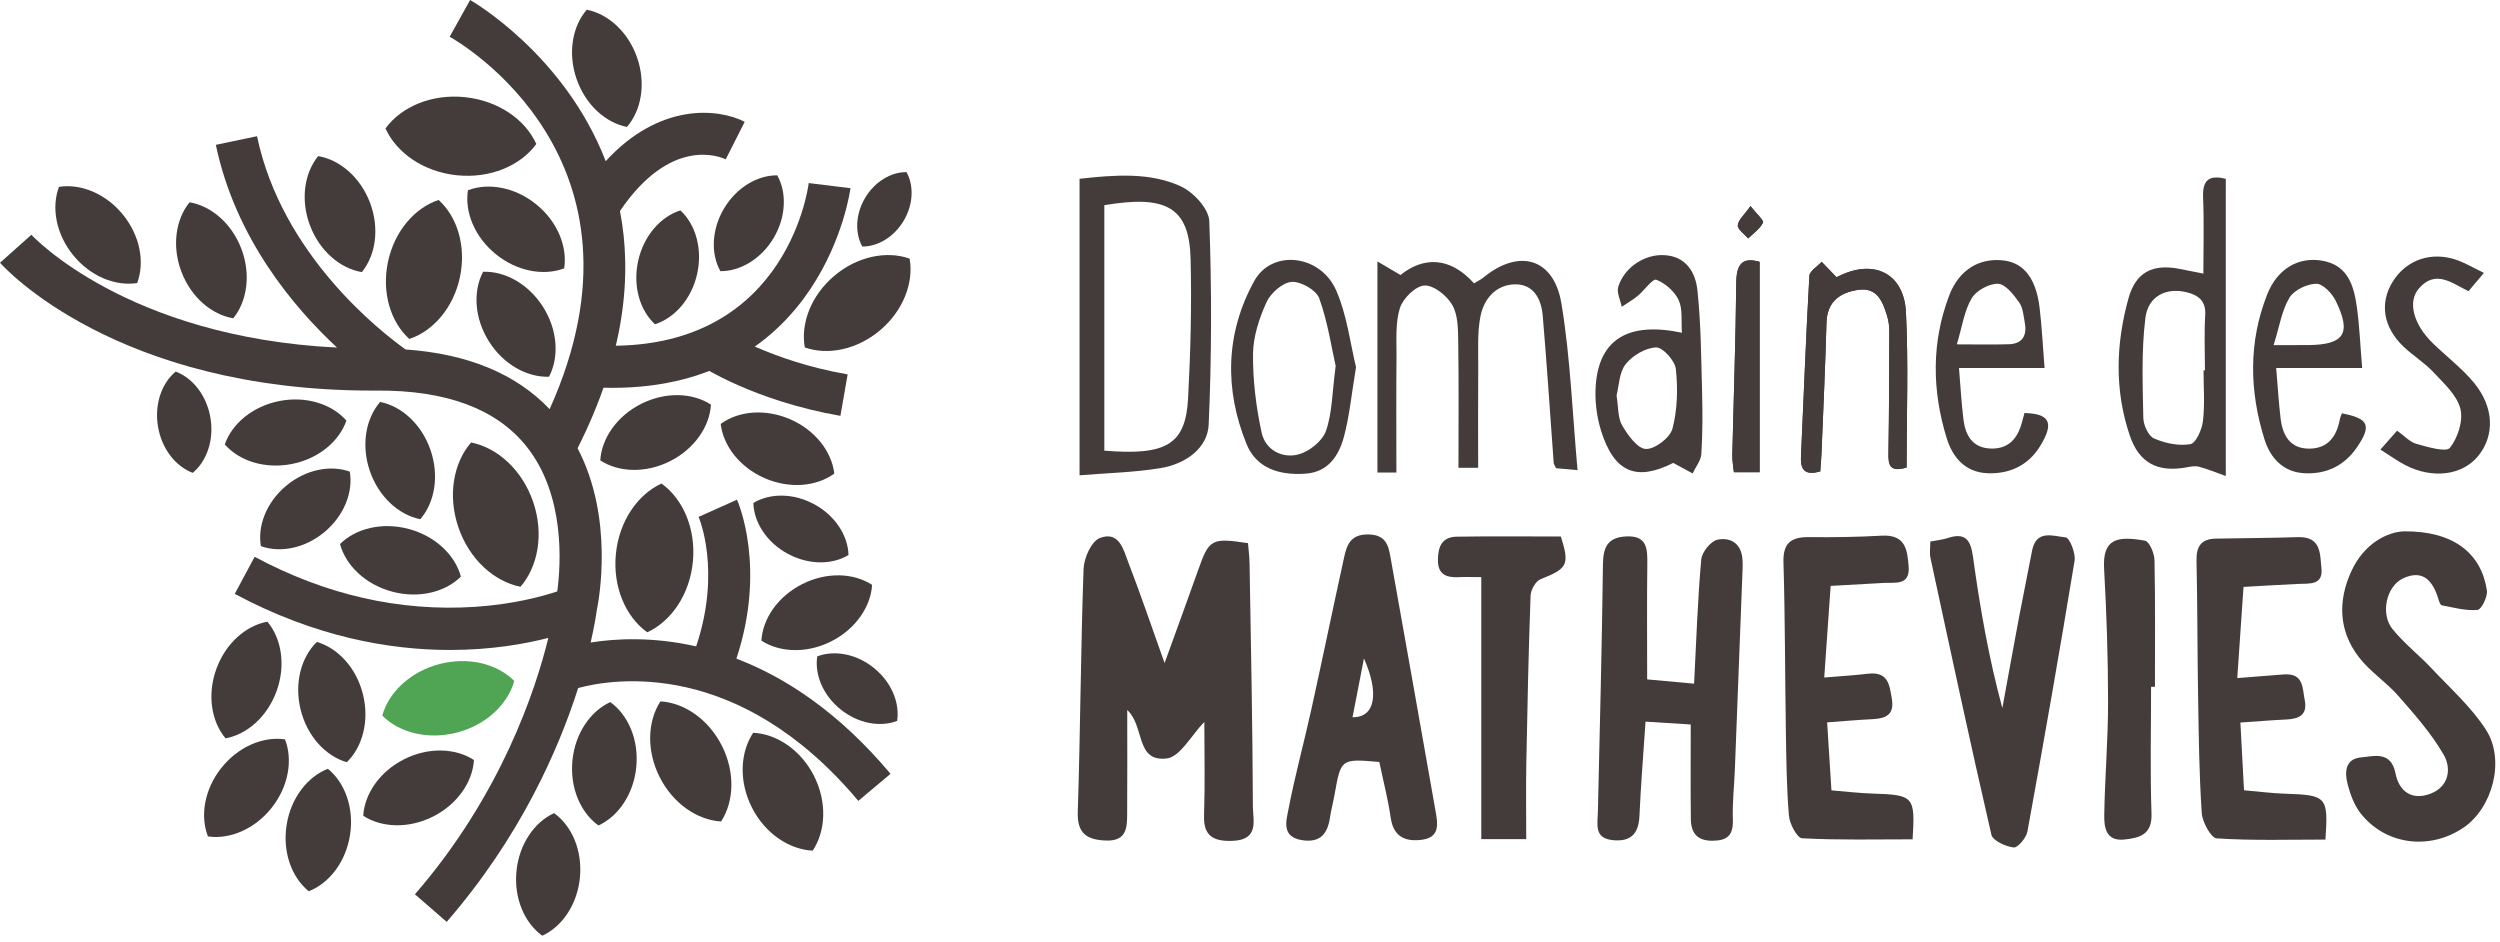 <?xml version="1.0" encoding="UTF-8" standalone="no"?><!DOCTYPE svg PUBLIC "-//W3C//DTD SVG 1.1//EN" "http://www.w3.org/Graphics/SVG/1.1/DTD/svg11.dtd"><svg width="100%" height="100%" viewBox="0 0 284 107" version="1.1" xmlns="http://www.w3.org/2000/svg" xmlns:xlink="http://www.w3.org/1999/xlink" xml:space="preserve" style="fill-rule:evenodd;clip-rule:evenodd;stroke-linejoin:round;stroke-miterlimit:1.414;"><path d="M158.63,53.676c0,-4.536 -0.028,-8.877 0.013,-13.218c0.017,-1.838 -0.147,-3.777 0.391,-5.474c0.347,-1.096 1.79,-2.51 2.793,-2.551c1.054,-0.044 2.551,1.16 3.156,2.218c0.654,1.144 0.651,2.747 0.672,4.154c0.072,4.764 0.027,9.53 0.027,14.339c1.099,0 1.815,0 2.237,0c0,-3.899 -0.02,-7.654 0.009,-11.409c0.015,-1.925 -0.114,-3.894 0.244,-5.762c0.383,-1.996 1.733,-3.617 3.901,-3.67c2.145,-0.053 3.02,1.673 3.181,3.551c0.478,5.574 0.834,11.159 1.247,16.739c0.011,0.151 0.127,0.294 0.266,0.596c0.557,0.05 1.193,0.107 2.444,0.22c-0.588,-6.465 -0.809,-12.756 -1.829,-18.915c-0.858,-5.188 -4.821,-6.287 -8.856,-2.974c-0.304,0.25 -0.675,0.42 -1.076,0.665c-2.806,-3.123 -5.832,-2.974 -8.351,-0.945c-1.143,-0.672 -1.876,-1.102 -2.622,-1.54c0,8.312 0,16.092 0,23.976c1.01,0 1.651,0 2.153,0Z" style="fill:#443c3a;fill-rule:nonzero;"/><path d="M282.17,31.003c-1.202,-0.585 -2.055,-1.094 -2.972,-1.43c-2.952,-1.08 -5.872,-0.077 -7.422,2.481c-1.455,2.401 -1.044,5.095 1.222,7.283c1.083,1.046 2.411,1.849 3.435,2.943c1.183,1.265 2.664,2.597 3.063,4.145c0.347,1.345 -0.282,3.313 -1.184,4.447c-0.428,0.539 -2.529,-0.096 -3.804,-0.446c-0.742,-0.204 -1.35,-0.898 -2.198,-1.499c-0.628,0.709 -1.191,1.346 -1.897,2.143c1.134,0.716 1.941,1.309 2.819,1.764c3.108,1.61 6.495,1.167 8.29,-1.035c1.878,-2.302 1.822,-5.517 -0.462,-8.295c-1.37,-1.667 -3.141,-3.001 -4.699,-4.519c-2.2,-2.142 -2.881,-4.709 -1.579,-6.211c1.901,-2.194 3.752,-0.61 5.635,0.307c0.514,-0.609 0.99,-1.174 1.753,-2.078Z" style="fill:#443c3a;fill-rule:nonzero;"/><path d="M216.589,53.11c0,-5.948 0.219,-11.803 -0.073,-17.633c-0.214,-4.293 -3.428,-5.987 -7.24,-4.287c-0.342,0.152 -0.679,0.316 -0.648,0.302c-0.696,-0.722 -1.192,-1.236 -1.687,-1.75c-0.486,0.533 -1.365,1.044 -1.397,1.603c-0.387,6.857 -0.64,13.721 -0.954,20.583c-0.075,1.641 0.646,2.06 2.193,1.628c0.051,-0.741 0.113,-1.402 0.139,-2.064c0.199,-4.936 0.432,-9.872 0.566,-14.81c0.065,-2.415 1.514,-3.443 3.589,-3.753c2.191,-0.327 2.812,1.359 3.313,3.008c0.167,0.552 0.237,1.155 0.236,1.735c-0.011,4.598 -0.024,9.197 -0.098,13.794c-0.02,1.284 0.087,2.233 2.061,1.644Z" style="fill:#443c3a;fill-rule:nonzero;"/><path d="M125.451,51.194c7.067,0.577 9.238,-0.696 9.518,-5.967c0.279,-5.265 0.417,-10.546 0.283,-15.814c-0.148,-5.79 -2.65,-7.316 -9.801,-6.104c0,9.186 0,18.447 0,27.885Zm-2.814,-30.883c4.079,-0.464 7.989,-0.732 11.44,0.828c1.543,0.698 3.247,2.595 3.298,3.989c0.283,7.696 0.272,15.411 -0.068,23.105c-0.113,2.562 -2.446,4.454 -5.525,4.953c-2.958,0.481 -6.008,0.549 -9.145,0.808c0,-11.548 0,-22.522 0,-33.683Z" style="fill:#443c3a;fill-rule:nonzero;"/><path d="M216.589,53.11c-1.974,0.589 -2.081,-0.36 -2.061,-1.644c0.074,-4.597 0.087,-9.196 0.098,-13.794c0.001,-0.58 -0.069,-1.183 -0.236,-1.735c-0.501,-1.649 -1.122,-3.335 -3.313,-3.008c-2.075,0.31 -3.524,1.338 -3.589,3.753c-0.134,4.938 -0.367,9.874 -0.566,14.81c-0.026,0.662 -0.088,1.323 -0.139,2.064c-1.547,0.432 -2.268,0.013 -2.193,-1.628c0.314,-6.862 0.567,-13.726 0.954,-20.583c0.032,-0.559 0.911,-1.07 1.397,-1.603c0.495,0.514 0.991,1.028 1.687,1.75c-0.031,0.014 0.306,-0.15 0.648,-0.302c3.812,-1.7 7.026,-0.006 7.24,4.287c0.292,5.83 0.073,11.685 0.073,17.633Z" style="fill:#443c3a;fill-rule:nonzero;"/><path d="M199.893,29.745c-1.985,-0.577 -2.635,0.283 -2.655,2.396c-0.062,6.524 -0.299,13.047 -0.447,19.571c-0.015,0.635 0.114,1.273 0.178,1.931c1.071,0 1.952,0 2.924,0c0,-7.986 0,-15.823 0,-23.898Z" style="fill:#443c3a;fill-rule:nonzero;"/><path d="M198.859,23.413c-0.701,0.993 -1.393,1.562 -1.445,2.184c-0.039,0.46 0.755,0.99 1.179,1.488c0.589,-0.581 1.334,-1.084 1.684,-1.784c0.124,-0.25 -0.71,-0.978 -1.418,-1.888Z" style="fill:#443c3a;fill-rule:nonzero;"/><path d="M199.893,29.745c0,8.075 0,15.912 0,23.898c-0.972,0 -1.853,0 -2.924,0c-0.064,-0.658 -0.193,-1.296 -0.178,-1.931c0.148,-6.524 0.385,-13.047 0.447,-19.571c0.02,-2.113 0.67,-2.973 2.655,-2.396Z" style="fill:#443c3a;fill-rule:nonzero;"/><path d="M198.859,23.413c0.708,0.91 1.542,1.638 1.418,1.888c-0.35,0.7 -1.095,1.203 -1.684,1.784c-0.424,-0.498 -1.218,-1.028 -1.179,-1.488c0.052,-0.622 0.744,-1.191 1.445,-2.184Z" style="fill:#443c3a;fill-rule:nonzero;"/><path d="M250.321,42.068c0.053,0 0.106,0 0.16,0c0,-2.089 -0.095,-4.184 0.03,-6.266c0.098,-1.62 -0.768,-2.267 -2.095,-2.598c-2.277,-0.568 -4.383,0.392 -4.698,2.905c-0.469,3.746 -0.306,7.581 -0.238,11.375c0.015,0.814 0.584,2.051 1.227,2.33c1.26,0.544 2.809,0.871 4.124,0.639c0.631,-0.112 1.311,-1.664 1.424,-2.628c0.223,-1.896 0.066,-3.836 0.066,-5.757Zm-0.05,-19.618c-0.081,-1.93 0.602,-2.636 2.58,-2.131c0,11.048 0,22.09 0,33.758c-1.166,-0.415 -2.09,-0.801 -3.048,-1.058c-0.427,-0.114 -0.932,-0.015 -1.386,0.069c-3.278,0.605 -5.412,-0.458 -6.482,-3.632c-1.736,-5.146 -1.576,-10.403 -0.137,-15.572c0.829,-2.981 2.745,-3.921 5.767,-3.345c0.81,0.155 1.618,0.322 2.737,0.545c0,-2.982 0.088,-5.812 -0.031,-8.634Z" style="fill:#443c3a;fill-rule:nonzero;"/><path d="M183.64,44.919c0.219,1.327 0.13,2.54 0.635,3.405c0.645,1.105 1.745,2.644 2.697,2.679c1.022,0.038 2.75,-1.28 3.02,-2.309c0.566,-2.157 0.62,-4.538 0.385,-6.774c-0.099,-0.941 -1.484,-2.474 -2.245,-2.451c-1.198,0.037 -2.675,0.914 -3.453,1.895c-0.747,0.943 -0.755,2.471 -1.039,3.555Zm-1.775,3.96c-0.506,-1.638 -0.717,-3.475 -0.582,-5.183c0.41,-5.171 3.717,-7.182 9.783,-5.897c-0.099,-1.309 0.109,-2.665 -0.37,-3.704c-0.456,-0.989 -1.523,-1.923 -2.539,-2.315c-0.41,-0.158 -1.375,1.224 -2.134,1.848c-0.558,0.457 -1.194,0.821 -1.794,1.226c-0.149,-0.766 -0.598,-1.627 -0.393,-2.282c0.696,-2.218 3,-3.705 5.208,-3.59c2.526,0.132 3.573,1.99 3.787,4.013c0.403,3.816 0.423,7.675 0.525,11.519c0.063,2.348 0.064,4.705 -0.081,7.047c-0.047,0.758 -0.645,1.481 -0.992,2.22c-0.684,-0.371 -1.369,-0.742 -2.203,-1.194c-4.183,2.116 -6.722,1.116 -8.215,-3.708Z" style="fill:#443c3a;fill-rule:nonzero;"/><path d="M258.285,39.205c1.755,0 2.831,0.009 3.906,-0.002c4.118,-0.042 4.965,-1.306 3.153,-5.019c-0.417,-0.853 -1.474,-1.965 -2.218,-1.95c-1.056,0.02 -2.517,0.716 -3.044,1.585c-0.865,1.425 -1.12,3.222 -1.797,5.386Zm0.289,2.598c0.182,2.136 0.288,3.946 0.504,5.742c0.23,1.924 1.079,3.435 3.272,3.42c2.102,-0.013 3.091,-1.383 3.452,-3.317c0.045,-0.24 0.159,-0.466 0.24,-0.694c3.046,0.586 3.41,1.371 1.701,3.87c-1.435,2.098 -3.52,3.087 -6.027,2.931c-2.387,-0.148 -3.816,-1.757 -4.473,-3.85c-1.719,-5.496 -1.826,-11.042 0.312,-16.461c1.162,-2.944 3.589,-4.325 6.32,-3.817c2.848,0.53 3.521,2.827 3.858,5.21c0.303,2.137 0.386,4.305 0.607,6.966c-3.453,0 -6.43,0 -9.766,0Z" style="fill:#443c3a;fill-rule:nonzero;"/><path d="M222.297,39.119c2.298,0 4.118,0.048 5.935,-0.015c1.503,-0.052 2.043,-0.982 1.793,-2.385c-0.146,-0.816 -0.21,-1.752 -0.661,-2.384c-0.623,-0.872 -1.56,-2.074 -2.392,-2.098c-1.014,-0.029 -2.475,0.774 -2.995,1.657c-0.844,1.436 -1.081,3.229 -1.68,5.225Zm0.245,2.684c0.177,2.121 0.275,3.998 0.507,5.859c0.226,1.814 1.033,3.231 3.116,3.294c1.995,0.061 3.027,-1.132 3.514,-2.931c0.103,-0.381 0.209,-0.761 0.305,-1.109c2.746,0.087 3.485,1.004 1.758,3.788c-1.348,2.173 -3.448,3.152 -5.951,3.056c-2.516,-0.096 -3.965,-1.778 -4.642,-3.968c-1.674,-5.417 -1.749,-10.886 0.284,-16.235c1.125,-2.959 3.502,-4.326 6.258,-3.957c2.24,0.301 3.608,2.057 4.006,5.355c0.257,2.131 0.359,4.281 0.565,6.848c-3.455,0 -6.368,0 -9.72,0Z" style="fill:#443c3a;fill-rule:nonzero;"/><path d="M151.732,41.574c-0.477,-2.108 -0.897,-5.003 -1.872,-7.7c-0.334,-0.924 -2.098,-1.925 -3.133,-1.85c-1.03,0.075 -2.377,1.27 -2.85,2.305c-0.836,1.83 -1.514,3.907 -1.533,5.887c-0.027,2.982 0.346,6.018 0.98,8.939c0.419,1.93 2.307,2.964 4.189,2.466c1.226,-0.325 2.714,-1.524 3.115,-2.666c0.717,-2.042 0.701,-4.338 1.104,-7.381Zm0.925,8.09c-0.573,2.105 -1.775,3.961 -4.336,4.144c-2.897,0.207 -5.576,-0.554 -6.717,-3.37c-2.527,-6.241 -2.388,-12.591 0.877,-18.515c2.006,-3.639 7.524,-3.028 9.312,1.075c1.248,2.866 1.611,6.111 2.252,8.707c-0.516,3.089 -0.74,5.581 -1.388,7.959Z" style="fill:#443c3a;fill-rule:nonzero;"/><path d="M136.812,82.009c0,3.303 0.087,6.976 -0.032,10.642c-0.074,2.267 0.999,2.947 3.209,2.873c3.109,-0.104 2.343,-2.378 2.338,-3.901c-0.033,-9.214 -0.226,-18.428 -0.378,-27.641c-0.013,-0.776 -0.118,-1.55 -0.177,-2.278c-4.129,-0.634 -4.418,-0.458 -5.641,2.998c-1.209,3.413 -2.458,6.813 -3.835,10.624c-1.47,-4.117 -2.718,-7.808 -4.123,-11.443c-0.543,-1.406 -1.013,-3.586 -3.208,-2.775c-0.984,0.363 -1.829,2.286 -1.873,3.529c-0.325,9.208 -0.362,18.425 -0.658,27.635c-0.077,2.372 1.001,3.142 3.209,3.215c2.392,0.079 2.391,-1.523 2.402,-3.069c0.027,-3.84 0.009,-7.681 0.009,-11.763c1.996,1.848 0.919,5.9 4.46,5.512c1.555,-0.169 2.829,-2.655 4.298,-4.158Z" style="fill:#443c3a;fill-rule:nonzero;"/><path d="M273.146,60.359c-1.917,0.046 -4.568,1.356 -6.022,4.51c-1.557,3.377 -1.461,6.766 0.821,9.755c1.271,1.666 3.139,2.865 4.53,4.456c1.846,2.11 3.741,4.253 5.129,6.661c0.898,1.559 0.62,3.608 -1.506,4.424c-2.099,0.805 -3.564,-0.264 -3.96,-2.277c-0.512,-2.605 -2.393,-1.988 -3.918,-1.849c-1.83,0.166 -1.877,1.705 -1.53,3.046c0.301,1.163 0.754,2.391 1.485,3.32c2.82,3.585 7.826,4.219 11.672,1.622c3.297,-2.227 4.788,-7.675 2.554,-11.136c-1.65,-2.555 -4.009,-4.661 -6.117,-6.906c-1.451,-1.547 -3.155,-2.876 -4.488,-4.512c-1.396,-1.714 -0.73,-4.87 1.194,-5.77c2.299,-1.076 3.413,0.334 4.022,2.382c0.075,0.25 0.21,0.648 0.374,0.678c1.35,0.254 2.732,0.645 4.062,0.525c0.441,-0.04 1.172,-1.511 1.064,-2.221c-0.634,-4.187 -3.755,-6.739 -9.366,-6.708Z" style="fill:#443c3a;fill-rule:nonzero;"/><path d="M177.315,60.947c-3.915,0 -7.873,-0.045 -11.829,0.02c-1.706,0.028 -2.122,1.159 -2.138,2.625c-0.017,1.626 0.886,2.043 2.352,1.975c0.759,-0.035 1.521,-0.006 2.573,-0.006c0,10.054 0,19.828 0,29.766c1.633,0 3.101,0 5.108,0c0,-2.903 -0.044,-5.763 0.009,-8.621c0.119,-6.348 0.254,-12.696 0.484,-19.04c0.023,-0.655 0.573,-1.647 1.141,-1.871c3.043,-1.2 3.317,-1.616 2.3,-4.848Z" style="fill:#443c3a;fill-rule:nonzero;"/><path d="M244.363,78.021c0.146,0 0.292,0 0.438,-0.001c0,-4.797 0.049,-9.596 -0.05,-14.392c-0.016,-0.774 -0.584,-2.118 -1.079,-2.206c-3.149,-0.564 -4.839,-0.24 -4.647,3.182c0.284,5.055 0.451,10.121 0.452,15.183c0.002,4.273 -0.369,8.544 -0.434,12.819c-0.02,1.365 0.178,2.98 2.273,2.765c1.752,-0.181 3.179,-0.558 3.096,-2.944c-0.166,-4.797 -0.049,-9.603 -0.049,-14.406Z" style="fill:#443c3a;fill-rule:nonzero;"/><path d="M192.066,82.3c-1.777,-0.11 -3.409,-0.212 -5.133,-0.319c-0.249,3.736 -0.536,7.214 -0.691,10.698c-0.092,2.06 -0.998,2.958 -3.011,2.764c-2.17,-0.21 -1.745,-1.785 -1.712,-3.215c0.216,-9.371 0.458,-18.742 0.575,-28.115c0.025,-1.981 0.55,-3.063 2.622,-3.174c2.405,-0.128 2.442,1.39 2.418,3.176c-0.055,4.229 -0.017,8.458 -0.017,13.064c1.532,0.14 3.245,0.296 5.331,0.486c0.25,-4.833 0.403,-9.483 0.811,-14.11c0.074,-0.836 1.097,-2.096 1.859,-2.25c1.508,-0.305 2.761,0.482 2.833,2.358c0.011,0.27 0.021,0.542 0.011,0.812c-0.292,7.655 -0.584,15.311 -0.883,22.966c-0.074,1.891 -0.295,3.786 -0.227,5.671c0.065,1.776 -0.63,2.383 -2.305,2.397c-1.73,0.014 -2.448,-0.868 -2.467,-2.451c-0.043,-3.498 -0.014,-6.997 -0.014,-10.758Z" style="fill:#443c3a;fill-rule:nonzero;"/><path d="M207.961,66.56c-0.243,3.475 -0.474,6.776 -0.727,10.406c1.858,-0.157 3.405,-0.242 4.938,-0.428c2.338,-0.284 2.473,1.254 2.743,2.856c0.31,1.836 -0.708,2.234 -2.256,2.308c-1.653,0.079 -3.303,0.23 -5.096,0.36c0.169,2.675 0.324,5.118 0.488,7.724c1.637,0.132 3.117,0.313 4.601,0.361c4.767,0.152 4.922,0.295 4.621,5.201c-4.167,0 -8.371,0.101 -12.557,-0.118c-0.566,-0.03 -1.416,-1.635 -1.493,-2.561c-0.271,-3.24 -0.299,-6.501 -0.351,-9.756c-0.101,-6.339 -0.081,-12.681 -0.271,-19.017c-0.065,-2.175 0.819,-2.905 2.926,-2.881c2.743,0.031 5.493,-0.008 8.232,-0.163c2.721,-0.153 2.911,1.626 3.062,3.478c0.183,2.242 -1.548,1.814 -2.898,1.893c-1.931,0.112 -3.862,0.219 -5.962,0.337Z" style="fill:#443c3a;fill-rule:nonzero;"/><path d="M254.864,66.674c-0.241,3.513 -0.467,6.8 -0.71,10.356c1.981,-0.156 3.621,-0.288 5.26,-0.414c2.292,-0.177 2.126,1.517 2.402,2.905c0.324,1.63 -0.556,2.143 -2.051,2.212c-1.67,0.078 -3.338,0.218 -5.256,0.348c0.137,2.558 0.266,4.981 0.411,7.694c1.603,0.138 3.151,0.343 4.707,0.392c4.678,0.149 4.885,0.347 4.542,5.209c-4.099,0 -8.236,0.132 -12.345,-0.135c-0.657,-0.042 -1.634,-1.844 -1.704,-2.88c-0.297,-4.425 -0.342,-8.867 -0.417,-13.304c-0.085,-5.121 -0.063,-10.244 -0.178,-15.364c-0.036,-1.57 0.486,-2.469 2.181,-2.505c3.098,-0.064 6.197,-0.063 9.293,-0.169c2.71,-0.092 2.538,1.874 2.718,3.494c0.224,2.015 -1.372,1.761 -2.686,1.822c-2.012,0.094 -4.021,0.219 -6.167,0.339Z" style="fill:#443c3a;fill-rule:nonzero;"/><path d="M219.28,61.519c0.77,-0.149 1.388,-0.201 1.96,-0.391c1.996,-0.666 2.623,0.166 2.891,2.111c0.791,5.744 1.78,11.462 3.336,17.196c0.633,-3.45 1.253,-6.901 1.902,-10.347c0.473,-2.513 0.999,-5.015 1.474,-7.527c0.466,-2.468 2.452,-1.642 3.825,-1.514c0.435,0.04 1.145,1.796 1.005,2.648c-1.689,10.27 -3.488,20.522 -5.357,30.76c-0.131,0.718 -1.099,1.872 -1.56,1.818c-0.92,-0.108 -2.378,-0.771 -2.535,-1.453c-2.416,-10.465 -4.663,-20.969 -6.927,-31.468c-0.109,-0.503 -0.014,-1.05 -0.014,-1.833Z" style="fill:#443c3a;fill-rule:nonzero;"/><path d="M153.646,81.479c2.606,0.04 3.039,-2.766 1.298,-6.679c-0.428,2.203 -0.843,4.336 -1.298,6.679Zm3.044,5.081c-4.363,-0.378 -4.359,-0.377 -5.082,3.695c-0.155,0.869 -0.386,1.726 -0.517,2.598c-0.275,1.835 -1.078,2.912 -3.162,2.593c-2.397,-0.368 -1.812,-2.202 -1.561,-3.507c0.732,-3.806 1.761,-7.554 2.598,-11.341c1.276,-5.776 2.47,-11.57 3.739,-17.347c0.315,-1.433 0.79,-2.582 2.762,-2.537c1.999,0.046 2.255,1.246 2.51,2.68c1.701,9.566 3.417,19.129 5.094,28.699c0.241,1.374 0.566,3.003 -1.475,3.293c-1.839,0.262 -3.286,-0.234 -3.609,-2.476c-0.3,-2.084 -0.834,-4.134 -1.297,-6.35Z" style="fill:#443c3a;fill-rule:nonzero;"/><path d="M13.971,24.391c-1.961,-2.415 -4.808,-3.552 -7.269,-3.166c-0.882,2.33 -0.352,5.349 1.61,7.763c1.961,2.415 4.808,3.552 7.269,3.166c0.881,-2.33 0.352,-5.349 -1.61,-7.763Z" style="fill:#443c3a;fill-rule:nonzero;"/><path d="M27.427,28.285c-1.096,-2.911 -3.436,-4.891 -5.893,-5.304c-1.574,1.931 -2.027,4.963 -0.93,7.874c1.096,2.911 3.437,4.891 5.893,5.303c1.574,-1.93 2.027,-4.962 0.93,-7.873Z" style="fill:#443c3a;fill-rule:nonzero;"/><path d="M42.037,23.038c-1.097,-2.911 -3.437,-4.891 -5.894,-5.304c-1.574,1.931 -2.026,4.963 -0.93,7.874c1.097,2.911 3.437,4.891 5.893,5.303c1.574,-1.93 2.027,-4.962 0.931,-7.873Z" style="fill:#443c3a;fill-rule:nonzero;"/><path d="M78.713,63.799c0.358,-3.734 -1.126,-7.119 -3.567,-8.87c-2.728,1.256 -4.827,4.298 -5.185,8.032c-0.357,3.734 1.127,7.119 3.567,8.869c2.729,-1.255 4.828,-4.298 5.185,-8.031Z" style="fill:#443c3a;fill-rule:nonzero;"/><path d="M72.284,87.112c0.296,-3.096 -0.934,-5.904 -2.958,-7.355c-2.263,1.041 -4.004,3.564 -4.3,6.661c-0.297,3.096 0.934,5.904 2.958,7.355c2.263,-1.041 4.004,-3.564 4.3,-6.661Z" style="fill:#443c3a;fill-rule:nonzero;"/><path d="M48.913,51.14c-1.008,-2.943 -3.287,-4.993 -5.73,-5.48c-1.632,1.882 -2.176,4.899 -1.169,7.842c1.008,2.943 3.287,4.993 5.73,5.48c1.632,-1.882 2.176,-4.899 1.169,-7.842Z" style="fill:#443c3a;fill-rule:nonzero;"/><path d="M82.005,84.713c-1.522,-3.015 -4.278,-4.879 -6.978,-5.039c-1.474,2.267 -1.61,5.592 -0.088,8.607c1.522,3.014 4.279,4.879 6.978,5.038c1.474,-2.267 1.61,-5.592 0.088,-8.606Z" style="fill:#443c3a;fill-rule:nonzero;"/><path d="M92.476,88.155c-1.495,-2.959 -4.227,-4.776 -6.915,-4.913c-1.485,2.244 -1.645,5.522 -0.151,8.481c1.494,2.959 4.227,4.776 6.915,4.913c1.485,-2.244 1.645,-5.522 0.151,-8.481Z" style="fill:#443c3a;fill-rule:nonzero;"/><path d="M94.422,72.862c2.778,-1.399 4.498,-3.936 4.648,-6.423c-2.087,-1.36 -5.15,-1.488 -7.928,-0.089c-2.778,1.399 -4.498,3.936 -4.648,6.423c2.087,1.36 5.149,1.488 7.928,0.089Z" style="fill:#443c3a;fill-rule:nonzero;"/><path d="M86.863,54.318c2.851,1.245 5.902,0.95 7.912,-0.522c-0.285,-2.474 -2.141,-4.914 -4.992,-6.16c-2.85,-1.246 -5.901,-0.95 -7.911,0.521c0.285,2.475 2.141,4.915 4.991,6.161Z" style="fill:#443c3a;fill-rule:nonzero;"/><path d="M55.536,38.773c1.655,2.635 4.342,4.109 6.832,4.024c1.158,-2.206 0.998,-5.267 -0.657,-7.901c-1.654,-2.635 -4.342,-4.109 -6.831,-4.024c-1.158,2.206 -0.998,5.267 0.656,7.901Z" style="fill:#443c3a;fill-rule:nonzero;"/><path d="M56.327,28.878c2.415,1.961 5.435,2.489 7.764,1.606c0.384,-2.461 -0.754,-5.307 -3.17,-7.267c-2.415,-1.961 -5.435,-2.489 -7.764,-1.606c-0.385,2.461 0.754,5.307 3.17,7.267Z" style="fill:#443c3a;fill-rule:nonzero;"/><path d="M51.901,19.91c3.785,0.39 7.231,-1.089 9.024,-3.552c-1.253,-2.778 -4.323,-4.93 -8.109,-5.32c-3.785,-0.391 -7.23,1.089 -9.024,3.552c1.253,2.777 4.324,4.929 8.109,5.32Z" style="fill:#443c3a;fill-rule:nonzero;"/><path d="M60.565,57.009c-1.24,-3.621 -4.044,-6.143 -7.05,-6.743c-2.007,2.316 -2.678,6.027 -1.438,9.648c1.24,3.621 4.044,6.143 7.049,6.743c2.008,-2.316 2.678,-6.027 1.439,-9.648Z" style="fill:#443c3a;fill-rule:nonzero;"/><path d="M72.388,6.581c-1.008,-2.943 -3.287,-4.992 -5.73,-5.48c-1.631,1.883 -2.176,4.899 -1.169,7.842c1.008,2.943 3.287,4.993 5.73,5.48c1.632,-1.882 2.177,-4.898 1.169,-7.842Z" style="fill:#443c3a;fill-rule:nonzero;"/><path d="M31.742,45.556c-3.053,0.599 -5.393,2.579 -6.207,4.933c1.643,1.872 4.558,2.821 7.61,2.222c3.053,-0.598 5.393,-2.578 6.207,-4.932c-1.643,-1.872 -4.558,-2.821 -7.61,-2.223Z" style="fill:#443c3a;fill-rule:nonzero;"/><path d="M39.763,94.854c0.48,-3.074 -0.581,-5.95 -2.515,-7.519c-2.321,0.904 -4.209,3.319 -4.69,6.393c-0.48,3.073 0.581,5.949 2.515,7.518c2.321,-0.904 4.209,-3.319 4.69,-6.392Z" style="fill:#443c3a;fill-rule:nonzero;"/><path d="M30.855,91.771c1.934,-2.437 2.429,-5.462 1.52,-7.781c-2.465,-0.358 -5.298,0.812 -7.232,3.249c-1.933,2.437 -2.428,5.462 -1.52,7.781c2.465,0.358 5.299,-0.812 7.232,-3.249Z" style="fill:#443c3a;fill-rule:nonzero;"/><path d="M41.232,78.876c-0.751,-3.019 -2.846,-5.256 -5.238,-5.951c-1.787,1.735 -2.589,4.694 -1.837,7.712c0.751,3.019 2.846,5.257 5.239,5.952c1.787,-1.736 2.588,-4.695 1.836,-7.713Z" style="fill:#443c3a;fill-rule:nonzero;"/><path d="M31.431,78.48c1.05,-2.928 0.548,-5.952 -1.056,-7.858c-2.45,0.453 -4.758,2.469 -5.808,5.398c-1.049,2.928 -0.548,5.952 1.056,7.857c2.45,-0.452 4.758,-2.468 5.808,-5.397Z" style="fill:#443c3a;fill-rule:nonzero;"/><path d="M76.118,52.39c2.778,-1.399 4.498,-3.936 4.648,-6.423c-2.087,-1.36 -5.15,-1.488 -7.928,-0.089c-2.778,1.399 -4.498,3.936 -4.648,6.423c2.087,1.36 5.149,1.488 7.928,0.089Z" style="fill:#443c3a;fill-rule:nonzero;"/><path d="M49.193,92.761c2.778,-1.399 4.498,-3.936 4.648,-6.423c-2.087,-1.36 -5.15,-1.488 -7.928,-0.089c-2.779,1.399 -4.499,3.936 -4.648,6.423c2.087,1.36 5.149,1.488 7.928,0.089Z" style="fill:#443c3a;fill-rule:nonzero;"/><path d="M99.99,37.509c2.631,-2.229 3.826,-5.409 3.343,-8.128c-2.602,-0.924 -5.936,-0.268 -8.567,1.961c-2.631,2.228 -3.826,5.409 -3.343,8.127c2.602,0.924 5.936,0.268 8.567,-1.96Z" style="fill:#443c3a;fill-rule:nonzero;"/><path d="M79.197,31.115c0.638,-2.858 -0.184,-5.624 -1.905,-7.216c-2.235,0.709 -4.155,2.863 -4.793,5.72c-0.638,2.858 0.184,5.624 1.905,7.215c2.235,-0.708 4.155,-2.862 4.793,-5.719Z" style="fill:#443c3a;fill-rule:nonzero;"/><path d="M52.251,31.472c0.735,-3.489 -0.306,-6.844 -2.425,-8.758c-2.711,0.896 -5.017,3.546 -5.752,7.034c-0.736,3.489 0.305,6.844 2.424,8.758c2.711,-0.896 5.018,-3.546 5.753,-7.034Z" style="fill:#443c3a;fill-rule:nonzero;"/><path d="M65.88,99.68c0.295,-3.078 -0.928,-5.868 -2.939,-7.31c-2.249,1.035 -3.979,3.542 -4.273,6.619c-0.295,3.077 0.928,5.867 2.939,7.309c2.249,-1.034 3.979,-3.542 4.273,-6.618Z" style="fill:#443c3a;fill-rule:nonzero;"/><path d="M99.277,75.881c-2.005,-1.62 -4.508,-2.053 -6.436,-1.317c-0.315,2.04 0.634,4.396 2.638,6.016c2.005,1.62 4.507,2.053 6.436,1.317c0.315,-2.04 -0.633,-4.396 -2.638,-6.016Z" style="fill:#443c3a;fill-rule:nonzero;"/><path d="M46.45,60.095c-3.034,-0.817 -6.038,-0.065 -7.825,1.706c0.655,2.43 2.875,4.589 5.909,5.406c3.034,0.818 6.038,0.066 7.825,-1.706c-0.656,-2.429 -2.875,-4.588 -5.909,-5.406Z" style="fill:#443c3a;fill-rule:nonzero;"/><path d="M92.518,57.294c-2.389,-1.306 -5.071,-1.284 -6.936,-0.156c0.057,2.179 1.486,4.448 3.875,5.754c2.388,1.306 5.07,1.285 6.935,0.157c-0.057,-2.179 -1.486,-4.449 -3.874,-5.755Z" style="fill:#443c3a;fill-rule:nonzero;"/><path d="M102.657,25.078c1.109,-1.867 1.168,-4.007 0.322,-5.526c-1.74,-0.016 -3.591,1.059 -4.7,2.926c-1.109,1.868 -1.168,4.007 -0.322,5.527c1.739,0.016 3.59,-1.059 4.7,-2.927Z" style="fill:#443c3a;fill-rule:nonzero;"/><path d="M87.884,27.036c1.428,-2.405 1.504,-5.16 0.414,-7.117c-2.239,-0.021 -4.623,1.364 -6.051,3.769c-1.429,2.405 -1.504,5.16 -0.415,7.117c2.24,0.02 4.623,-1.364 6.052,-3.769Z" style="fill:#443c3a;fill-rule:nonzero;"/><path d="M36.878,60.426c2.231,-1.87 3.254,-4.549 2.858,-6.846c-2.192,-0.792 -5.009,-0.253 -7.241,1.616c-2.231,1.87 -3.254,4.549 -2.858,6.846c2.192,0.792 5.01,0.254 7.241,-1.616Z" style="fill:#443c3a;fill-rule:nonzero;"/><path d="M23.906,47.461c-0.428,-2.541 -2.015,-4.524 -3.947,-5.251c-1.587,1.319 -2.439,3.712 -2.011,6.254c0.428,2.541 2.015,4.524 3.947,5.251c1.587,-1.319 2.438,-3.712 2.011,-6.254Z" style="fill:#443c3a;fill-rule:nonzero;"/><path d="M69.543,44.06c-0.919,0 -1.869,-0.033 -2.851,-0.101l0.331,-4.769c22.073,1.538 24.744,-17.578 24.848,-18.393l4.743,0.584c-0.028,0.235 -3.044,22.679 -27.071,22.679Z" style="fill:#443c3a;fill-rule:nonzero;"/><path d="M79.441,41.455c0.248,0.166 6.185,4.067 16.029,5.786l0.822,-4.709c-8.789,-1.534 -14.153,-5.022 -14.205,-5.057l-2.646,3.98Z" style="fill:#443c3a;fill-rule:nonzero;"/><path d="M83.656,74.82c3.415,-10.318 0.216,-17.721 0.067,-18.054l-4.364,1.952c0.029,0.064 2.626,6.075 -0.275,14.711c-4.886,-1.11 -9.083,-0.902 -11.985,-0.44c0.446,-1.943 0.637,-3.236 0.691,-3.643c0.254,-1.224 1.977,-10.479 -2.176,-18.425c5.384,-10.685 6.219,-19.66 4.816,-26.953c5.781,-8.518 11.384,-6.166 12.011,-5.865l2.158,-4.264c-2.991,-1.54 -9.668,-2.212 -15.79,4.469c-4.7,-12.164 -15.223,-18.208 -15.403,-18.308l-2.324,4.176c1.028,0.573 24.142,13.874 11.357,42.302c-3.815,-4.011 -9.302,-6.283 -16.363,-6.779c-2.869,-2.045 -14.06,-10.769 -16.879,-24.225l-4.679,0.98c2.22,10.594 8.819,18.435 13.769,23.032c-23.946,-1.19 -34.608,-12.693 -34.72,-12.816l-3.567,3.179c0.528,0.596 13.225,14.523 42.303,14.523c0.165,0 0.335,0 0.502,-0.001c7.857,-0.056 13.542,2.066 16.942,6.267c4.505,5.567 3.966,13.518 3.556,16.547c-1.645,0.548 -4.936,1.459 -9.327,1.751c-8.537,0.565 -16.961,-1.345 -25.049,-5.684l-2.259,4.212c9.209,4.941 17.704,6.373 24.457,6.373c4.674,0 8.503,-0.687 11.166,-1.369c-1.452,5.928 -5.379,17.847 -15.158,29.126l3.611,3.131c8.393,-9.681 12.736,-19.659 14.934,-26.566c3.984,-1.072 18.206,-3.397 31.826,12.82l3.66,-3.074c-5.914,-7.041 -11.987,-10.973 -17.508,-13.085Z" style="fill:#443c3a;fill-rule:nonzero;"/><path d="M51.944,83.207c3.313,-0.871 5.746,-3.21 6.477,-5.854c-1.936,-1.943 -5.206,-2.782 -8.518,-1.911c-3.313,0.871 -5.747,3.209 -6.477,5.853c1.936,1.943 5.205,2.783 8.518,1.912Z" style="fill:#50a554;fill-rule:nonzero;"/></svg>